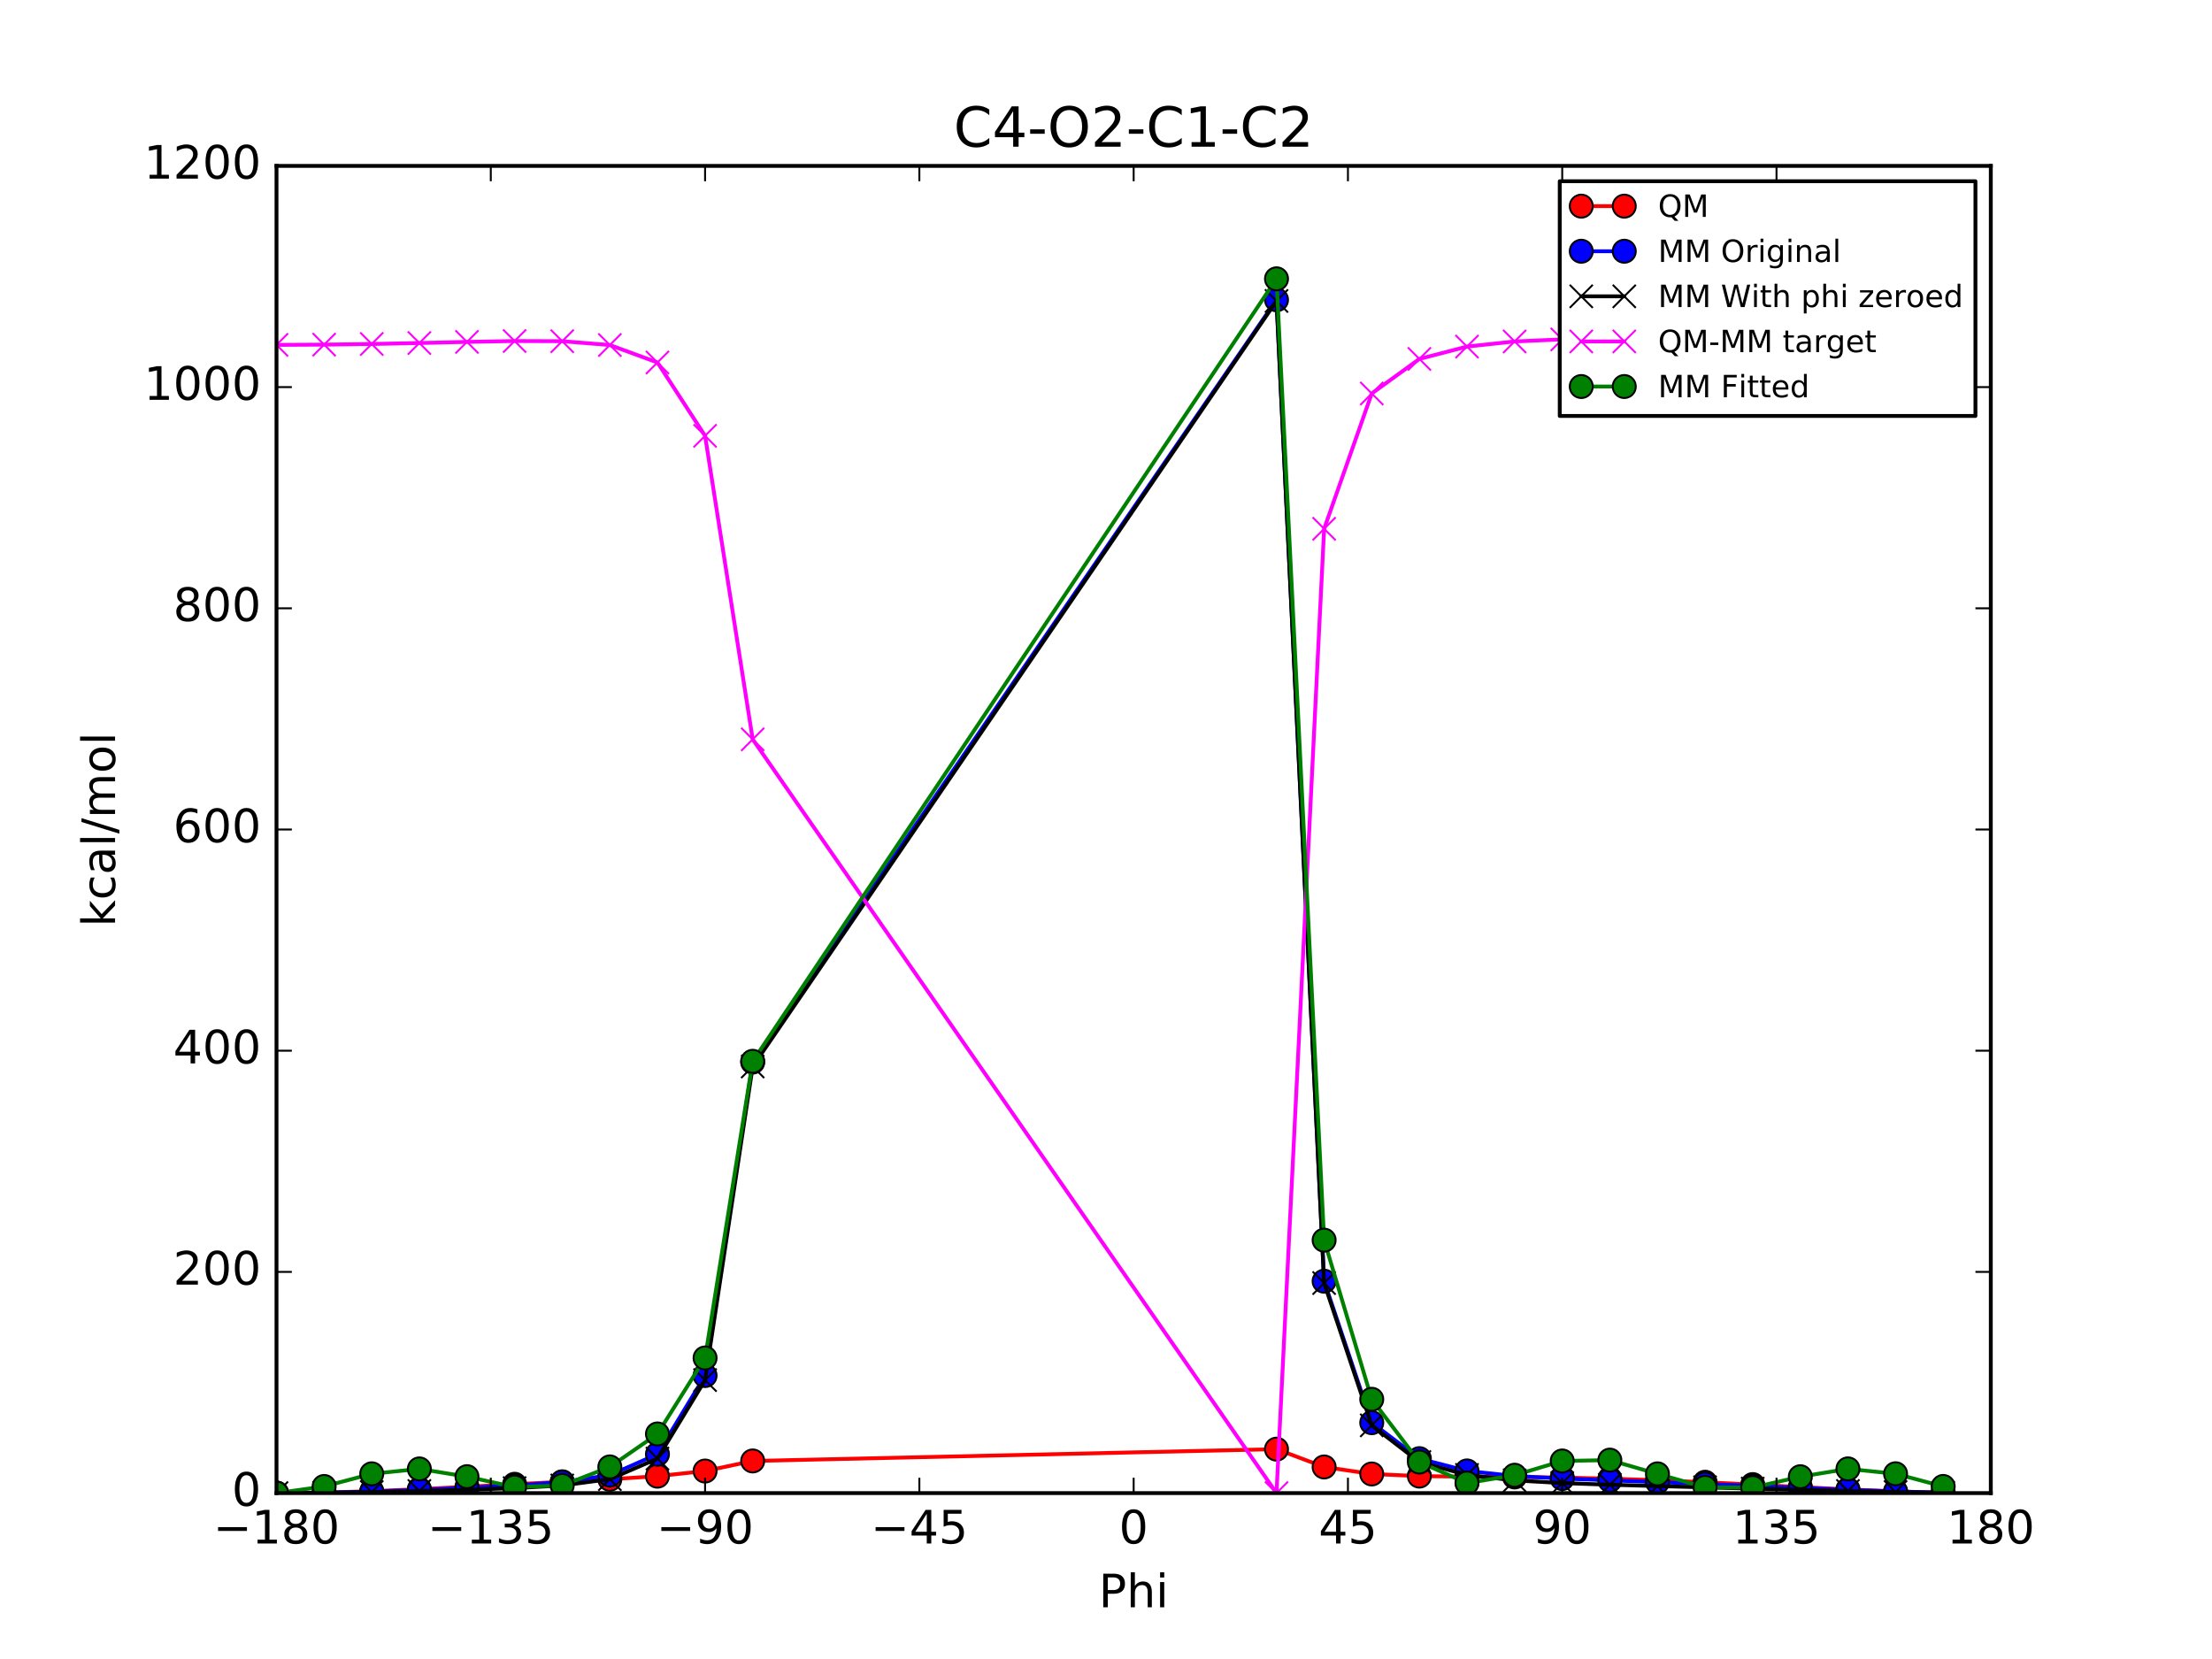 <?xml version="1.0" encoding="utf-8" standalone="no"?>
<!DOCTYPE svg PUBLIC "-//W3C//DTD SVG 1.1//EN"
  "http://www.w3.org/Graphics/SVG/1.1/DTD/svg11.dtd">
<!-- Created with matplotlib (http://matplotlib.org/) -->
<svg height="432pt" version="1.1" viewBox="0 0 576 432" width="576pt" xmlns="http://www.w3.org/2000/svg" xmlns:xlink="http://www.w3.org/1999/xlink">
 <defs>
  <style type="text/css">
*{stroke-linecap:butt;stroke-linejoin:round;stroke-miterlimit:100000;}
  </style>
 </defs>
 <g id="figure_1">
  <g id="patch_1">
   <path d="M 0 432 
L 576 432 
L 576 0 
L 0 0 
z
" style="fill:#ffffff;"/>
  </g>
  <g id="axes_1">
   <g id="patch_2">
    <path d="M 72 388.8 
L 518.4 388.8 
L 518.4 43.2 
L 72 43.2 
z
" style="fill:#ffffff;"/>
   </g>
   <g id="line2d_1">
    <path clip-path="url(#pa767e6625b)" d="M 72 388.8 
L 84.4 388.663 
L 96.8 388.303 
L 109.2 387.776 
L 121.6 387.153 
L 134 386.5 
L 146.4 385.855 
L 158.8 385.199 
L 171.2 384.391 
L 183.6 383.056 
L 196 380.428 
L 332.4 377.356 
L 344.8 381.995 
L 357.2 383.819 
L 369.6 384.373 
L 382 384.512 
L 394.4 384.6 
L 406.8 384.76 
L 419.2 385.038 
L 431.6 385.444 
L 444 385.969 
L 456.4 386.581 
L 468.8 387.227 
L 481.2 387.843 
L 493.6 388.354 
L 506 388.691 
" style="fill:none;stroke:#ff0000;stroke-linecap:square;"/>
    <defs>
     <path d="M 0 3 
C 0.796 3 1.559 2.684 2.121 2.121 
C 2.684 1.559 3 0.796 3 0 
C 3 -0.796 2.684 -1.559 2.121 -2.121 
C 1.559 -2.684 0.796 -3 0 -3 
C -0.796 -3 -1.559 -2.684 -2.121 -2.121 
C -2.684 -1.559 -3 -0.796 -3 0 
C -3 0.796 -2.684 1.559 -2.121 2.121 
C -1.559 2.684 -0.796 3 0 3 
z
" id="ma3ec9fc408" style="stroke:#000000;stroke-width:0.5;"/>
    </defs>
    <g clip-path="url(#pa767e6625b)">
     <use style="fill:#ff0000;stroke:#000000;stroke-width:0.5;" x="72" xlink:href="#ma3ec9fc408" y="388.8"/>
     <use style="fill:#ff0000;stroke:#000000;stroke-width:0.5;" x="84.4" xlink:href="#ma3ec9fc408" y="388.663"/>
     <use style="fill:#ff0000;stroke:#000000;stroke-width:0.5;" x="96.8" xlink:href="#ma3ec9fc408" y="388.303"/>
     <use style="fill:#ff0000;stroke:#000000;stroke-width:0.5;" x="109.2" xlink:href="#ma3ec9fc408" y="387.776"/>
     <use style="fill:#ff0000;stroke:#000000;stroke-width:0.5;" x="121.6" xlink:href="#ma3ec9fc408" y="387.153"/>
     <use style="fill:#ff0000;stroke:#000000;stroke-width:0.5;" x="134" xlink:href="#ma3ec9fc408" y="386.5"/>
     <use style="fill:#ff0000;stroke:#000000;stroke-width:0.5;" x="146.4" xlink:href="#ma3ec9fc408" y="385.855"/>
     <use style="fill:#ff0000;stroke:#000000;stroke-width:0.5;" x="158.8" xlink:href="#ma3ec9fc408" y="385.199"/>
     <use style="fill:#ff0000;stroke:#000000;stroke-width:0.5;" x="171.2" xlink:href="#ma3ec9fc408" y="384.391"/>
     <use style="fill:#ff0000;stroke:#000000;stroke-width:0.5;" x="183.6" xlink:href="#ma3ec9fc408" y="383.056"/>
     <use style="fill:#ff0000;stroke:#000000;stroke-width:0.5;" x="196" xlink:href="#ma3ec9fc408" y="380.428"/>
     <use style="fill:#ff0000;stroke:#000000;stroke-width:0.5;" x="332.4" xlink:href="#ma3ec9fc408" y="377.356"/>
     <use style="fill:#ff0000;stroke:#000000;stroke-width:0.5;" x="344.8" xlink:href="#ma3ec9fc408" y="381.995"/>
     <use style="fill:#ff0000;stroke:#000000;stroke-width:0.5;" x="357.2" xlink:href="#ma3ec9fc408" y="383.819"/>
     <use style="fill:#ff0000;stroke:#000000;stroke-width:0.5;" x="369.6" xlink:href="#ma3ec9fc408" y="384.373"/>
     <use style="fill:#ff0000;stroke:#000000;stroke-width:0.5;" x="382" xlink:href="#ma3ec9fc408" y="384.512"/>
     <use style="fill:#ff0000;stroke:#000000;stroke-width:0.5;" x="394.4" xlink:href="#ma3ec9fc408" y="384.6"/>
     <use style="fill:#ff0000;stroke:#000000;stroke-width:0.5;" x="406.8" xlink:href="#ma3ec9fc408" y="384.76"/>
     <use style="fill:#ff0000;stroke:#000000;stroke-width:0.5;" x="419.2" xlink:href="#ma3ec9fc408" y="385.038"/>
     <use style="fill:#ff0000;stroke:#000000;stroke-width:0.5;" x="431.6" xlink:href="#ma3ec9fc408" y="385.444"/>
     <use style="fill:#ff0000;stroke:#000000;stroke-width:0.5;" x="444" xlink:href="#ma3ec9fc408" y="385.969"/>
     <use style="fill:#ff0000;stroke:#000000;stroke-width:0.5;" x="456.4" xlink:href="#ma3ec9fc408" y="386.581"/>
     <use style="fill:#ff0000;stroke:#000000;stroke-width:0.5;" x="468.8" xlink:href="#ma3ec9fc408" y="387.227"/>
     <use style="fill:#ff0000;stroke:#000000;stroke-width:0.5;" x="481.2" xlink:href="#ma3ec9fc408" y="387.843"/>
     <use style="fill:#ff0000;stroke:#000000;stroke-width:0.5;" x="493.6" xlink:href="#ma3ec9fc408" y="388.354"/>
     <use style="fill:#ff0000;stroke:#000000;stroke-width:0.5;" x="506" xlink:href="#ma3ec9fc408" y="388.691"/>
    </g>
   </g>
   <g id="line2d_2">
    <path clip-path="url(#pa767e6625b)" d="M 72 388.8 
L 84.4 388.695 
L 96.8 388.399 
L 109.2 387.966 
L 121.6 387.441 
L 134 386.814 
L 146.4 385.928 
L 158.8 384.121 
L 171.2 378.664 
L 183.6 358.192 
L 196 276.566 
L 332.4 78.069 
L 344.8 333.616 
L 357.2 370.465 
L 369.6 379.828 
L 382 383.027 
L 394.4 384.347 
L 406.8 385.011 
L 419.2 385.478 
L 431.6 385.93 
L 444 386.417 
L 456.4 386.935 
L 468.8 387.458 
L 481.2 387.956 
L 493.6 388.386 
L 506 388.688 
" style="fill:none;stroke:#0000ff;stroke-linecap:square;"/>
    <defs>
     <path d="M 0 3 
C 0.796 3 1.559 2.684 2.121 2.121 
C 2.684 1.559 3 0.796 3 0 
C 3 -0.796 2.684 -1.559 2.121 -2.121 
C 1.559 -2.684 0.796 -3 0 -3 
C -0.796 -3 -1.559 -2.684 -2.121 -2.121 
C -2.684 -1.559 -3 -0.796 -3 0 
C -3 0.796 -2.684 1.559 -2.121 2.121 
C -1.559 2.684 -0.796 3 0 3 
z
" id="m0c643d5cfb" style="stroke:#000000;stroke-width:0.5;"/>
    </defs>
    <g clip-path="url(#pa767e6625b)">
     <use style="fill:#0000ff;stroke:#000000;stroke-width:0.5;" x="72" xlink:href="#m0c643d5cfb" y="388.8"/>
     <use style="fill:#0000ff;stroke:#000000;stroke-width:0.5;" x="84.4" xlink:href="#m0c643d5cfb" y="388.695"/>
     <use style="fill:#0000ff;stroke:#000000;stroke-width:0.5;" x="96.8" xlink:href="#m0c643d5cfb" y="388.399"/>
     <use style="fill:#0000ff;stroke:#000000;stroke-width:0.5;" x="109.2" xlink:href="#m0c643d5cfb" y="387.966"/>
     <use style="fill:#0000ff;stroke:#000000;stroke-width:0.5;" x="121.6" xlink:href="#m0c643d5cfb" y="387.441"/>
     <use style="fill:#0000ff;stroke:#000000;stroke-width:0.5;" x="134" xlink:href="#m0c643d5cfb" y="386.814"/>
     <use style="fill:#0000ff;stroke:#000000;stroke-width:0.5;" x="146.4" xlink:href="#m0c643d5cfb" y="385.928"/>
     <use style="fill:#0000ff;stroke:#000000;stroke-width:0.5;" x="158.8" xlink:href="#m0c643d5cfb" y="384.121"/>
     <use style="fill:#0000ff;stroke:#000000;stroke-width:0.5;" x="171.2" xlink:href="#m0c643d5cfb" y="378.664"/>
     <use style="fill:#0000ff;stroke:#000000;stroke-width:0.5;" x="183.6" xlink:href="#m0c643d5cfb" y="358.192"/>
     <use style="fill:#0000ff;stroke:#000000;stroke-width:0.5;" x="196" xlink:href="#m0c643d5cfb" y="276.566"/>
     <use style="fill:#0000ff;stroke:#000000;stroke-width:0.5;" x="332.4" xlink:href="#m0c643d5cfb" y="78.069"/>
     <use style="fill:#0000ff;stroke:#000000;stroke-width:0.5;" x="344.8" xlink:href="#m0c643d5cfb" y="333.616"/>
     <use style="fill:#0000ff;stroke:#000000;stroke-width:0.5;" x="357.2" xlink:href="#m0c643d5cfb" y="370.465"/>
     <use style="fill:#0000ff;stroke:#000000;stroke-width:0.5;" x="369.6" xlink:href="#m0c643d5cfb" y="379.828"/>
     <use style="fill:#0000ff;stroke:#000000;stroke-width:0.5;" x="382" xlink:href="#m0c643d5cfb" y="383.027"/>
     <use style="fill:#0000ff;stroke:#000000;stroke-width:0.5;" x="394.4" xlink:href="#m0c643d5cfb" y="384.347"/>
     <use style="fill:#0000ff;stroke:#000000;stroke-width:0.5;" x="406.8" xlink:href="#m0c643d5cfb" y="385.011"/>
     <use style="fill:#0000ff;stroke:#000000;stroke-width:0.5;" x="419.2" xlink:href="#m0c643d5cfb" y="385.478"/>
     <use style="fill:#0000ff;stroke:#000000;stroke-width:0.5;" x="431.6" xlink:href="#m0c643d5cfb" y="385.93"/>
     <use style="fill:#0000ff;stroke:#000000;stroke-width:0.5;" x="444" xlink:href="#m0c643d5cfb" y="386.417"/>
     <use style="fill:#0000ff;stroke:#000000;stroke-width:0.5;" x="456.4" xlink:href="#m0c643d5cfb" y="386.935"/>
     <use style="fill:#0000ff;stroke:#000000;stroke-width:0.5;" x="468.8" xlink:href="#m0c643d5cfb" y="387.458"/>
     <use style="fill:#0000ff;stroke:#000000;stroke-width:0.5;" x="481.2" xlink:href="#m0c643d5cfb" y="387.956"/>
     <use style="fill:#0000ff;stroke:#000000;stroke-width:0.5;" x="493.6" xlink:href="#m0c643d5cfb" y="388.386"/>
     <use style="fill:#0000ff;stroke:#000000;stroke-width:0.5;" x="506" xlink:href="#m0c643d5cfb" y="388.688"/>
    </g>
   </g>
   <g id="line2d_3">
    <path clip-path="url(#pa767e6625b)" d="M 72 388.8 
L 84.4 388.731 
L 96.8 388.537 
L 109.2 388.261 
L 121.6 387.929 
L 134 387.507 
L 146.4 386.814 
L 158.8 385.164 
L 171.2 379.81 
L 183.6 359.373 
L 196 277.711 
L 332.4 78.364 
L 344.8 334.104 
L 357.2 371.158 
L 369.6 380.714 
L 382 384.069 
L 394.4 385.492 
L 406.8 386.192 
L 419.2 386.623 
L 431.6 386.972 
L 444 387.303 
L 456.4 387.628 
L 468.8 387.946 
L 481.2 388.251 
L 493.6 388.525 
L 506 388.724 
" style="fill:none;stroke:#000000;stroke-linecap:square;"/>
    <defs>
     <path d="M -3 3 
L 3 -3 
M -3 -3 
L 3 3 
" id="mc7f2105db2" style="stroke:#000000;stroke-width:0.5;"/>
    </defs>
    <g clip-path="url(#pa767e6625b)">
     <use style="stroke:#000000;stroke-width:0.5;" x="72" xlink:href="#mc7f2105db2" y="388.8"/>
     <use style="stroke:#000000;stroke-width:0.5;" x="84.4" xlink:href="#mc7f2105db2" y="388.731"/>
     <use style="stroke:#000000;stroke-width:0.5;" x="96.8" xlink:href="#mc7f2105db2" y="388.537"/>
     <use style="stroke:#000000;stroke-width:0.5;" x="109.2" xlink:href="#mc7f2105db2" y="388.261"/>
     <use style="stroke:#000000;stroke-width:0.5;" x="121.6" xlink:href="#mc7f2105db2" y="387.929"/>
     <use style="stroke:#000000;stroke-width:0.5;" x="134" xlink:href="#mc7f2105db2" y="387.507"/>
     <use style="stroke:#000000;stroke-width:0.5;" x="146.4" xlink:href="#mc7f2105db2" y="386.814"/>
     <use style="stroke:#000000;stroke-width:0.5;" x="158.8" xlink:href="#mc7f2105db2" y="385.164"/>
     <use style="stroke:#000000;stroke-width:0.5;" x="171.2" xlink:href="#mc7f2105db2" y="379.81"/>
     <use style="stroke:#000000;stroke-width:0.5;" x="183.6" xlink:href="#mc7f2105db2" y="359.373"/>
     <use style="stroke:#000000;stroke-width:0.5;" x="196" xlink:href="#mc7f2105db2" y="277.711"/>
     <use style="stroke:#000000;stroke-width:0.5;" x="332.4" xlink:href="#mc7f2105db2" y="78.364"/>
     <use style="stroke:#000000;stroke-width:0.5;" x="344.8" xlink:href="#mc7f2105db2" y="334.104"/>
     <use style="stroke:#000000;stroke-width:0.5;" x="357.2" xlink:href="#mc7f2105db2" y="371.158"/>
     <use style="stroke:#000000;stroke-width:0.5;" x="369.6" xlink:href="#mc7f2105db2" y="380.714"/>
     <use style="stroke:#000000;stroke-width:0.5;" x="382" xlink:href="#mc7f2105db2" y="384.069"/>
     <use style="stroke:#000000;stroke-width:0.5;" x="394.4" xlink:href="#mc7f2105db2" y="385.492"/>
     <use style="stroke:#000000;stroke-width:0.5;" x="406.8" xlink:href="#mc7f2105db2" y="386.192"/>
     <use style="stroke:#000000;stroke-width:0.5;" x="419.2" xlink:href="#mc7f2105db2" y="386.623"/>
     <use style="stroke:#000000;stroke-width:0.5;" x="431.6" xlink:href="#mc7f2105db2" y="386.972"/>
     <use style="stroke:#000000;stroke-width:0.5;" x="444" xlink:href="#mc7f2105db2" y="387.303"/>
     <use style="stroke:#000000;stroke-width:0.5;" x="456.4" xlink:href="#mc7f2105db2" y="387.628"/>
     <use style="stroke:#000000;stroke-width:0.5;" x="468.8" xlink:href="#mc7f2105db2" y="387.946"/>
     <use style="stroke:#000000;stroke-width:0.5;" x="481.2" xlink:href="#mc7f2105db2" y="388.251"/>
     <use style="stroke:#000000;stroke-width:0.5;" x="493.6" xlink:href="#mc7f2105db2" y="388.525"/>
     <use style="stroke:#000000;stroke-width:0.5;" x="506" xlink:href="#mc7f2105db2" y="388.724"/>
    </g>
   </g>
   <g id="line2d_4">
    <path clip-path="url(#pa767e6625b)" d="M 72 89.808 
L 84.4 89.74 
L 96.8 89.574 
L 109.2 89.323 
L 121.6 89.032 
L 134 88.801 
L 146.4 88.849 
L 158.8 89.843 
L 171.2 94.389 
L 183.6 113.49 
L 196 192.525 
L 332.4 388.8 
L 344.8 137.699 
L 357.2 102.469 
L 369.6 93.467 
L 382 90.251 
L 394.4 88.915 
L 406.8 88.376 
L 419.2 88.222 
L 431.6 88.279 
L 444 88.474 
L 456.4 88.761 
L 468.8 89.089 
L 481.2 89.399 
L 493.6 89.637 
L 506 89.775 
" style="fill:none;stroke:#ff00ff;stroke-linecap:square;"/>
    <defs>
     <path d="M -3 3 
L 3 -3 
M -3 -3 
L 3 3 
" id="md66ff15198" style="stroke:#ff00ff;stroke-width:0.5;"/>
    </defs>
    <g clip-path="url(#pa767e6625b)">
     <use style="fill:#ff00ff;stroke:#ff00ff;stroke-width:0.5;" x="72" xlink:href="#md66ff15198" y="89.808"/>
     <use style="fill:#ff00ff;stroke:#ff00ff;stroke-width:0.5;" x="84.4" xlink:href="#md66ff15198" y="89.74"/>
     <use style="fill:#ff00ff;stroke:#ff00ff;stroke-width:0.5;" x="96.8" xlink:href="#md66ff15198" y="89.574"/>
     <use style="fill:#ff00ff;stroke:#ff00ff;stroke-width:0.5;" x="109.2" xlink:href="#md66ff15198" y="89.323"/>
     <use style="fill:#ff00ff;stroke:#ff00ff;stroke-width:0.5;" x="121.6" xlink:href="#md66ff15198" y="89.032"/>
     <use style="fill:#ff00ff;stroke:#ff00ff;stroke-width:0.5;" x="134" xlink:href="#md66ff15198" y="88.801"/>
     <use style="fill:#ff00ff;stroke:#ff00ff;stroke-width:0.5;" x="146.4" xlink:href="#md66ff15198" y="88.849"/>
     <use style="fill:#ff00ff;stroke:#ff00ff;stroke-width:0.5;" x="158.8" xlink:href="#md66ff15198" y="89.843"/>
     <use style="fill:#ff00ff;stroke:#ff00ff;stroke-width:0.5;" x="171.2" xlink:href="#md66ff15198" y="94.389"/>
     <use style="fill:#ff00ff;stroke:#ff00ff;stroke-width:0.5;" x="183.6" xlink:href="#md66ff15198" y="113.49"/>
     <use style="fill:#ff00ff;stroke:#ff00ff;stroke-width:0.5;" x="196" xlink:href="#md66ff15198" y="192.525"/>
     <use style="fill:#ff00ff;stroke:#ff00ff;stroke-width:0.5;" x="332.4" xlink:href="#md66ff15198" y="388.8"/>
     <use style="fill:#ff00ff;stroke:#ff00ff;stroke-width:0.5;" x="344.8" xlink:href="#md66ff15198" y="137.699"/>
     <use style="fill:#ff00ff;stroke:#ff00ff;stroke-width:0.5;" x="357.2" xlink:href="#md66ff15198" y="102.469"/>
     <use style="fill:#ff00ff;stroke:#ff00ff;stroke-width:0.5;" x="369.6" xlink:href="#md66ff15198" y="93.467"/>
     <use style="fill:#ff00ff;stroke:#ff00ff;stroke-width:0.5;" x="382" xlink:href="#md66ff15198" y="90.251"/>
     <use style="fill:#ff00ff;stroke:#ff00ff;stroke-width:0.5;" x="394.4" xlink:href="#md66ff15198" y="88.915"/>
     <use style="fill:#ff00ff;stroke:#ff00ff;stroke-width:0.5;" x="406.8" xlink:href="#md66ff15198" y="88.376"/>
     <use style="fill:#ff00ff;stroke:#ff00ff;stroke-width:0.5;" x="419.2" xlink:href="#md66ff15198" y="88.222"/>
     <use style="fill:#ff00ff;stroke:#ff00ff;stroke-width:0.5;" x="431.6" xlink:href="#md66ff15198" y="88.279"/>
     <use style="fill:#ff00ff;stroke:#ff00ff;stroke-width:0.5;" x="444" xlink:href="#md66ff15198" y="88.474"/>
     <use style="fill:#ff00ff;stroke:#ff00ff;stroke-width:0.5;" x="456.4" xlink:href="#md66ff15198" y="88.761"/>
     <use style="fill:#ff00ff;stroke:#ff00ff;stroke-width:0.5;" x="468.8" xlink:href="#md66ff15198" y="89.089"/>
     <use style="fill:#ff00ff;stroke:#ff00ff;stroke-width:0.5;" x="481.2" xlink:href="#md66ff15198" y="89.399"/>
     <use style="fill:#ff00ff;stroke:#ff00ff;stroke-width:0.5;" x="493.6" xlink:href="#md66ff15198" y="89.637"/>
     <use style="fill:#ff00ff;stroke:#ff00ff;stroke-width:0.5;" x="506" xlink:href="#md66ff15198" y="89.775"/>
    </g>
   </g>
   <g id="line2d_5">
    <path clip-path="url(#pa767e6625b)" d="M 72 388.8 
L 84.4 387.073 
L 96.8 383.777 
L 109.2 382.501 
L 121.6 384.517 
L 134 387.23 
L 146.4 386.814 
L 158.8 381.977 
L 171.2 373.397 
L 183.6 353.613 
L 196 276.363 
L 332.4 72.604 
L 344.8 322.931 
L 357.2 364.37 
L 369.6 380.714 
L 382 386.191 
L 394.4 384.145 
L 406.8 380.432 
L 419.2 380.21 
L 431.6 383.786 
L 444 387.303 
L 456.4 387.351 
L 468.8 384.533 
L 481.2 382.491 
L 493.6 383.765 
L 506 387.066 
" style="fill:none;stroke:#008000;stroke-linecap:square;"/>
    <defs>
     <path d="M 0 3 
C 0.796 3 1.559 2.684 2.121 2.121 
C 2.684 1.559 3 0.796 3 0 
C 3 -0.796 2.684 -1.559 2.121 -2.121 
C 1.559 -2.684 0.796 -3 0 -3 
C -0.796 -3 -1.559 -2.684 -2.121 -2.121 
C -2.684 -1.559 -3 -0.796 -3 0 
C -3 0.796 -2.684 1.559 -2.121 2.121 
C -1.559 2.684 -0.796 3 0 3 
z
" id="m6acb8269ab" style="stroke:#000000;stroke-width:0.5;"/>
    </defs>
    <g clip-path="url(#pa767e6625b)">
     <use style="fill:#008000;stroke:#000000;stroke-width:0.5;" x="72" xlink:href="#m6acb8269ab" y="388.8"/>
     <use style="fill:#008000;stroke:#000000;stroke-width:0.5;" x="84.4" xlink:href="#m6acb8269ab" y="387.073"/>
     <use style="fill:#008000;stroke:#000000;stroke-width:0.5;" x="96.8" xlink:href="#m6acb8269ab" y="383.777"/>
     <use style="fill:#008000;stroke:#000000;stroke-width:0.5;" x="109.2" xlink:href="#m6acb8269ab" y="382.501"/>
     <use style="fill:#008000;stroke:#000000;stroke-width:0.5;" x="121.6" xlink:href="#m6acb8269ab" y="384.517"/>
     <use style="fill:#008000;stroke:#000000;stroke-width:0.5;" x="134" xlink:href="#m6acb8269ab" y="387.23"/>
     <use style="fill:#008000;stroke:#000000;stroke-width:0.5;" x="146.4" xlink:href="#m6acb8269ab" y="386.814"/>
     <use style="fill:#008000;stroke:#000000;stroke-width:0.5;" x="158.8" xlink:href="#m6acb8269ab" y="381.977"/>
     <use style="fill:#008000;stroke:#000000;stroke-width:0.5;" x="171.2" xlink:href="#m6acb8269ab" y="373.397"/>
     <use style="fill:#008000;stroke:#000000;stroke-width:0.5;" x="183.6" xlink:href="#m6acb8269ab" y="353.613"/>
     <use style="fill:#008000;stroke:#000000;stroke-width:0.5;" x="196" xlink:href="#m6acb8269ab" y="276.363"/>
     <use style="fill:#008000;stroke:#000000;stroke-width:0.5;" x="332.4" xlink:href="#m6acb8269ab" y="72.604"/>
     <use style="fill:#008000;stroke:#000000;stroke-width:0.5;" x="344.8" xlink:href="#m6acb8269ab" y="322.931"/>
     <use style="fill:#008000;stroke:#000000;stroke-width:0.5;" x="357.2" xlink:href="#m6acb8269ab" y="364.37"/>
     <use style="fill:#008000;stroke:#000000;stroke-width:0.5;" x="369.6" xlink:href="#m6acb8269ab" y="380.714"/>
     <use style="fill:#008000;stroke:#000000;stroke-width:0.5;" x="382" xlink:href="#m6acb8269ab" y="386.191"/>
     <use style="fill:#008000;stroke:#000000;stroke-width:0.5;" x="394.4" xlink:href="#m6acb8269ab" y="384.145"/>
     <use style="fill:#008000;stroke:#000000;stroke-width:0.5;" x="406.8" xlink:href="#m6acb8269ab" y="380.432"/>
     <use style="fill:#008000;stroke:#000000;stroke-width:0.5;" x="419.2" xlink:href="#m6acb8269ab" y="380.21"/>
     <use style="fill:#008000;stroke:#000000;stroke-width:0.5;" x="431.6" xlink:href="#m6acb8269ab" y="383.786"/>
     <use style="fill:#008000;stroke:#000000;stroke-width:0.5;" x="444" xlink:href="#m6acb8269ab" y="387.303"/>
     <use style="fill:#008000;stroke:#000000;stroke-width:0.5;" x="456.4" xlink:href="#m6acb8269ab" y="387.351"/>
     <use style="fill:#008000;stroke:#000000;stroke-width:0.5;" x="468.8" xlink:href="#m6acb8269ab" y="384.533"/>
     <use style="fill:#008000;stroke:#000000;stroke-width:0.5;" x="481.2" xlink:href="#m6acb8269ab" y="382.491"/>
     <use style="fill:#008000;stroke:#000000;stroke-width:0.5;" x="493.6" xlink:href="#m6acb8269ab" y="383.765"/>
     <use style="fill:#008000;stroke:#000000;stroke-width:0.5;" x="506" xlink:href="#m6acb8269ab" y="387.066"/>
    </g>
   </g>
   <g id="patch_3">
    <path d="M 72 388.8 
L 72 43.2 
" style="fill:none;stroke:#000000;stroke-linecap:square;stroke-linejoin:miter;"/>
   </g>
   <g id="patch_4">
    <path d="M 72 43.2 
L 518.4 43.2 
" style="fill:none;stroke:#000000;stroke-linecap:square;stroke-linejoin:miter;"/>
   </g>
   <g id="patch_5">
    <path d="M 72 388.8 
L 518.4 388.8 
" style="fill:none;stroke:#000000;stroke-linecap:square;stroke-linejoin:miter;"/>
   </g>
   <g id="patch_6">
    <path d="M 518.4 388.8 
L 518.4 43.2 
" style="fill:none;stroke:#000000;stroke-linecap:square;stroke-linejoin:miter;"/>
   </g>
   <g id="matplotlib.axis_1">
    <g id="xtick_1">
     <g id="line2d_6">
      <defs>
       <path d="M 0 0 
L 0 -4 
" id="ma1790a8d08" style="stroke:#000000;stroke-width:0.5;"/>
      </defs>
      <g>
       <use style="stroke:#000000;stroke-width:0.5;" x="72.0" xlink:href="#ma1790a8d08" y="388.8"/>
      </g>
     </g>
     <g id="line2d_7">
      <defs>
       <path d="M 0 0 
L 0 4 
" id="m54c9108322" style="stroke:#000000;stroke-width:0.5;"/>
      </defs>
      <g>
       <use style="stroke:#000000;stroke-width:0.5;" x="72.0" xlink:href="#m54c9108322" y="43.2"/>
      </g>
     </g>
     <g id="text_1">
      <!-- −180 -->
      <defs>
       <path d="M 10.594 35.5 
L 73.188 35.5 
L 73.188 27.203 
L 10.594 27.203 
z
" id="BitstreamVeraSans-Roman-2212"/>
       <path d="M 31.781 34.625 
Q 24.75 34.625 20.719 30.859 
Q 16.703 27.094 16.703 20.516 
Q 16.703 13.922 20.719 10.156 
Q 24.75 6.391 31.781 6.391 
Q 38.812 6.391 42.859 10.172 
Q 46.922 13.969 46.922 20.516 
Q 46.922 27.094 42.891 30.859 
Q 38.875 34.625 31.781 34.625 
M 21.922 38.812 
Q 15.578 40.375 12.031 44.719 
Q 8.5 49.078 8.5 55.328 
Q 8.5 64.062 14.719 69.141 
Q 20.953 74.219 31.781 74.219 
Q 42.672 74.219 48.875 69.141 
Q 55.078 64.062 55.078 55.328 
Q 55.078 49.078 51.531 44.719 
Q 48 40.375 41.703 38.812 
Q 48.828 37.156 52.797 32.312 
Q 56.781 27.484 56.781 20.516 
Q 56.781 9.906 50.312 4.234 
Q 43.844 -1.422 31.781 -1.422 
Q 19.734 -1.422 13.25 4.234 
Q 6.781 9.906 6.781 20.516 
Q 6.781 27.484 10.781 32.312 
Q 14.797 37.156 21.922 38.812 
M 18.312 54.391 
Q 18.312 48.734 21.844 45.562 
Q 25.391 42.391 31.781 42.391 
Q 38.141 42.391 41.719 45.562 
Q 45.312 48.734 45.312 54.391 
Q 45.312 60.062 41.719 63.234 
Q 38.141 66.406 31.781 66.406 
Q 25.391 66.406 21.844 63.234 
Q 18.312 60.062 18.312 54.391 
" id="BitstreamVeraSans-Roman-38"/>
       <path d="M 12.406 8.297 
L 28.516 8.297 
L 28.516 63.922 
L 10.984 60.406 
L 10.984 69.391 
L 28.422 72.906 
L 38.281 72.906 
L 38.281 8.297 
L 54.391 8.297 
L 54.391 0 
L 12.406 0 
z
" id="BitstreamVeraSans-Roman-31"/>
       <path d="M 31.781 66.406 
Q 24.172 66.406 20.328 58.906 
Q 16.5 51.422 16.5 36.375 
Q 16.5 21.391 20.328 13.891 
Q 24.172 6.391 31.781 6.391 
Q 39.453 6.391 43.281 13.891 
Q 47.125 21.391 47.125 36.375 
Q 47.125 51.422 43.281 58.906 
Q 39.453 66.406 31.781 66.406 
M 31.781 74.219 
Q 44.047 74.219 50.516 64.516 
Q 56.984 54.828 56.984 36.375 
Q 56.984 17.969 50.516 8.266 
Q 44.047 -1.422 31.781 -1.422 
Q 19.531 -1.422 13.062 8.266 
Q 6.594 17.969 6.594 36.375 
Q 6.594 54.828 13.062 64.516 
Q 19.531 74.219 31.781 74.219 
" id="BitstreamVeraSans-Roman-30"/>
      </defs>
      <g transform="translate(55.52 401.918)scale(0.12 -0.12)">
       <use xlink:href="#BitstreamVeraSans-Roman-2212"/>
       <use x="83.789" xlink:href="#BitstreamVeraSans-Roman-31"/>
       <use x="147.412" xlink:href="#BitstreamVeraSans-Roman-38"/>
       <use x="211.035" xlink:href="#BitstreamVeraSans-Roman-30"/>
      </g>
     </g>
    </g>
    <g id="xtick_2">
     <g id="line2d_8">
      <g>
       <use style="stroke:#000000;stroke-width:0.5;" x="127.8" xlink:href="#ma1790a8d08" y="388.8"/>
      </g>
     </g>
     <g id="line2d_9">
      <g>
       <use style="stroke:#000000;stroke-width:0.5;" x="127.8" xlink:href="#m54c9108322" y="43.2"/>
      </g>
     </g>
     <g id="text_2">
      <!-- −135 -->
      <defs>
       <path d="M 40.578 39.312 
Q 47.656 37.797 51.625 33 
Q 55.609 28.219 55.609 21.188 
Q 55.609 10.406 48.188 4.484 
Q 40.766 -1.422 27.094 -1.422 
Q 22.516 -1.422 17.656 -0.516 
Q 12.797 0.391 7.625 2.203 
L 7.625 11.719 
Q 11.719 9.328 16.594 8.109 
Q 21.484 6.891 26.812 6.891 
Q 36.078 6.891 40.938 10.547 
Q 45.797 14.203 45.797 21.188 
Q 45.797 27.641 41.281 31.266 
Q 36.766 34.906 28.719 34.906 
L 20.219 34.906 
L 20.219 43.016 
L 29.109 43.016 
Q 36.375 43.016 40.234 45.922 
Q 44.094 48.828 44.094 54.297 
Q 44.094 59.906 40.109 62.906 
Q 36.141 65.922 28.719 65.922 
Q 24.656 65.922 20.016 65.031 
Q 15.375 64.156 9.812 62.312 
L 9.812 71.094 
Q 15.438 72.656 20.344 73.438 
Q 25.25 74.219 29.594 74.219 
Q 40.828 74.219 47.359 69.109 
Q 53.906 64.016 53.906 55.328 
Q 53.906 49.266 50.438 45.094 
Q 46.969 40.922 40.578 39.312 
" id="BitstreamVeraSans-Roman-33"/>
       <path d="M 10.797 72.906 
L 49.516 72.906 
L 49.516 64.594 
L 19.828 64.594 
L 19.828 46.734 
Q 21.969 47.469 24.109 47.828 
Q 26.266 48.188 28.422 48.188 
Q 40.625 48.188 47.75 41.5 
Q 54.891 34.812 54.891 23.391 
Q 54.891 11.625 47.562 5.094 
Q 40.234 -1.422 26.906 -1.422 
Q 22.312 -1.422 17.547 -0.641 
Q 12.797 0.141 7.719 1.703 
L 7.719 11.625 
Q 12.109 9.234 16.797 8.062 
Q 21.484 6.891 26.703 6.891 
Q 35.156 6.891 40.078 11.328 
Q 45.016 15.766 45.016 23.391 
Q 45.016 31 40.078 35.438 
Q 35.156 39.891 26.703 39.891 
Q 22.75 39.891 18.812 39.016 
Q 14.891 38.141 10.797 36.281 
z
" id="BitstreamVeraSans-Roman-35"/>
      </defs>
      <g transform="translate(111.32 401.918)scale(0.12 -0.12)">
       <use xlink:href="#BitstreamVeraSans-Roman-2212"/>
       <use x="83.789" xlink:href="#BitstreamVeraSans-Roman-31"/>
       <use x="147.412" xlink:href="#BitstreamVeraSans-Roman-33"/>
       <use x="211.035" xlink:href="#BitstreamVeraSans-Roman-35"/>
      </g>
     </g>
    </g>
    <g id="xtick_3">
     <g id="line2d_10">
      <g>
       <use style="stroke:#000000;stroke-width:0.5;" x="183.6" xlink:href="#ma1790a8d08" y="388.8"/>
      </g>
     </g>
     <g id="line2d_11">
      <g>
       <use style="stroke:#000000;stroke-width:0.5;" x="183.6" xlink:href="#m54c9108322" y="43.2"/>
      </g>
     </g>
     <g id="text_3">
      <!-- −90 -->
      <defs>
       <path d="M 10.984 1.516 
L 10.984 10.5 
Q 14.703 8.734 18.5 7.812 
Q 22.312 6.891 25.984 6.891 
Q 35.75 6.891 40.891 13.453 
Q 46.047 20.016 46.781 33.406 
Q 43.953 29.203 39.594 26.953 
Q 35.25 24.703 29.984 24.703 
Q 19.047 24.703 12.672 31.312 
Q 6.297 37.938 6.297 49.422 
Q 6.297 60.641 12.938 67.422 
Q 19.578 74.219 30.609 74.219 
Q 43.266 74.219 49.922 64.516 
Q 56.594 54.828 56.594 36.375 
Q 56.594 19.141 48.406 8.859 
Q 40.234 -1.422 26.422 -1.422 
Q 22.703 -1.422 18.891 -0.688 
Q 15.094 0.047 10.984 1.516 
M 30.609 32.422 
Q 37.25 32.422 41.125 36.953 
Q 45.016 41.5 45.016 49.422 
Q 45.016 57.281 41.125 61.844 
Q 37.25 66.406 30.609 66.406 
Q 23.969 66.406 20.094 61.844 
Q 16.219 57.281 16.219 49.422 
Q 16.219 41.5 20.094 36.953 
Q 23.969 32.422 30.609 32.422 
" id="BitstreamVeraSans-Roman-39"/>
      </defs>
      <g transform="translate(170.937 401.918)scale(0.12 -0.12)">
       <use xlink:href="#BitstreamVeraSans-Roman-2212"/>
       <use x="83.789" xlink:href="#BitstreamVeraSans-Roman-39"/>
       <use x="147.412" xlink:href="#BitstreamVeraSans-Roman-30"/>
      </g>
     </g>
    </g>
    <g id="xtick_4">
     <g id="line2d_12">
      <g>
       <use style="stroke:#000000;stroke-width:0.5;" x="239.4" xlink:href="#ma1790a8d08" y="388.8"/>
      </g>
     </g>
     <g id="line2d_13">
      <g>
       <use style="stroke:#000000;stroke-width:0.5;" x="239.4" xlink:href="#m54c9108322" y="43.2"/>
      </g>
     </g>
     <g id="text_4">
      <!-- −45 -->
      <defs>
       <path d="M 37.797 64.312 
L 12.891 25.391 
L 37.797 25.391 
z
M 35.203 72.906 
L 47.609 72.906 
L 47.609 25.391 
L 58.016 25.391 
L 58.016 17.188 
L 47.609 17.188 
L 47.609 0 
L 37.797 0 
L 37.797 17.188 
L 4.891 17.188 
L 4.891 26.703 
z
" id="BitstreamVeraSans-Roman-34"/>
      </defs>
      <g transform="translate(226.737 401.918)scale(0.12 -0.12)">
       <use xlink:href="#BitstreamVeraSans-Roman-2212"/>
       <use x="83.789" xlink:href="#BitstreamVeraSans-Roman-34"/>
       <use x="147.412" xlink:href="#BitstreamVeraSans-Roman-35"/>
      </g>
     </g>
    </g>
    <g id="xtick_5">
     <g id="line2d_14">
      <g>
       <use style="stroke:#000000;stroke-width:0.5;" x="295.2" xlink:href="#ma1790a8d08" y="388.8"/>
      </g>
     </g>
     <g id="line2d_15">
      <g>
       <use style="stroke:#000000;stroke-width:0.5;" x="295.2" xlink:href="#m54c9108322" y="43.2"/>
      </g>
     </g>
     <g id="text_5">
      <!-- 0 -->
      <g transform="translate(291.382 401.918)scale(0.12 -0.12)">
       <use xlink:href="#BitstreamVeraSans-Roman-30"/>
      </g>
     </g>
    </g>
    <g id="xtick_6">
     <g id="line2d_16">
      <g>
       <use style="stroke:#000000;stroke-width:0.5;" x="351.0" xlink:href="#ma1790a8d08" y="388.8"/>
      </g>
     </g>
     <g id="line2d_17">
      <g>
       <use style="stroke:#000000;stroke-width:0.5;" x="351.0" xlink:href="#m54c9108322" y="43.2"/>
      </g>
     </g>
     <g id="text_6">
      <!-- 45 -->
      <g transform="translate(343.365 401.918)scale(0.12 -0.12)">
       <use xlink:href="#BitstreamVeraSans-Roman-34"/>
       <use x="63.623" xlink:href="#BitstreamVeraSans-Roman-35"/>
      </g>
     </g>
    </g>
    <g id="xtick_7">
     <g id="line2d_18">
      <g>
       <use style="stroke:#000000;stroke-width:0.5;" x="406.8" xlink:href="#ma1790a8d08" y="388.8"/>
      </g>
     </g>
     <g id="line2d_19">
      <g>
       <use style="stroke:#000000;stroke-width:0.5;" x="406.8" xlink:href="#m54c9108322" y="43.2"/>
      </g>
     </g>
     <g id="text_7">
      <!-- 90 -->
      <g transform="translate(399.165 401.918)scale(0.12 -0.12)">
       <use xlink:href="#BitstreamVeraSans-Roman-39"/>
       <use x="63.623" xlink:href="#BitstreamVeraSans-Roman-30"/>
      </g>
     </g>
    </g>
    <g id="xtick_8">
     <g id="line2d_20">
      <g>
       <use style="stroke:#000000;stroke-width:0.5;" x="462.6" xlink:href="#ma1790a8d08" y="388.8"/>
      </g>
     </g>
     <g id="line2d_21">
      <g>
       <use style="stroke:#000000;stroke-width:0.5;" x="462.6" xlink:href="#m54c9108322" y="43.2"/>
      </g>
     </g>
     <g id="text_8">
      <!-- 135 -->
      <g transform="translate(451.147 401.918)scale(0.12 -0.12)">
       <use xlink:href="#BitstreamVeraSans-Roman-31"/>
       <use x="63.623" xlink:href="#BitstreamVeraSans-Roman-33"/>
       <use x="127.246" xlink:href="#BitstreamVeraSans-Roman-35"/>
      </g>
     </g>
    </g>
    <g id="xtick_9">
     <g id="line2d_22">
      <g>
       <use style="stroke:#000000;stroke-width:0.5;" x="518.4" xlink:href="#ma1790a8d08" y="388.8"/>
      </g>
     </g>
     <g id="line2d_23">
      <g>
       <use style="stroke:#000000;stroke-width:0.5;" x="518.4" xlink:href="#m54c9108322" y="43.2"/>
      </g>
     </g>
     <g id="text_9">
      <!-- 180 -->
      <g transform="translate(506.947 401.918)scale(0.12 -0.12)">
       <use xlink:href="#BitstreamVeraSans-Roman-31"/>
       <use x="63.623" xlink:href="#BitstreamVeraSans-Roman-38"/>
       <use x="127.246" xlink:href="#BitstreamVeraSans-Roman-30"/>
      </g>
     </g>
    </g>
    <g id="text_10">
     <!-- Phi -->
     <defs>
      <path d="M 19.672 64.797 
L 19.672 37.406 
L 32.078 37.406 
Q 38.969 37.406 42.719 40.969 
Q 46.484 44.531 46.484 51.125 
Q 46.484 57.672 42.719 61.234 
Q 38.969 64.797 32.078 64.797 
z
M 9.812 72.906 
L 32.078 72.906 
Q 44.344 72.906 50.609 67.359 
Q 56.891 61.812 56.891 51.125 
Q 56.891 40.328 50.609 34.812 
Q 44.344 29.297 32.078 29.297 
L 19.672 29.297 
L 19.672 0 
L 9.812 0 
z
" id="BitstreamVeraSans-Roman-50"/>
      <path d="M 9.422 54.688 
L 18.406 54.688 
L 18.406 0 
L 9.422 0 
z
M 9.422 75.984 
L 18.406 75.984 
L 18.406 64.594 
L 9.422 64.594 
z
" id="BitstreamVeraSans-Roman-69"/>
      <path d="M 54.891 33.016 
L 54.891 0 
L 45.906 0 
L 45.906 32.719 
Q 45.906 40.484 42.875 44.328 
Q 39.844 48.188 33.797 48.188 
Q 26.516 48.188 22.312 43.547 
Q 18.109 38.922 18.109 30.906 
L 18.109 0 
L 9.078 0 
L 9.078 75.984 
L 18.109 75.984 
L 18.109 46.188 
Q 21.344 51.125 25.703 53.562 
Q 30.078 56 35.797 56 
Q 45.219 56 50.047 50.172 
Q 54.891 44.344 54.891 33.016 
" id="BitstreamVeraSans-Roman-68"/>
     </defs>
     <g transform="translate(286.113 418.532)scale(0.12 -0.12)">
      <use xlink:href="#BitstreamVeraSans-Roman-50"/>
      <use x="60.303" xlink:href="#BitstreamVeraSans-Roman-68"/>
      <use x="123.682" xlink:href="#BitstreamVeraSans-Roman-69"/>
     </g>
    </g>
   </g>
   <g id="matplotlib.axis_2">
    <g id="ytick_1">
     <g id="line2d_24">
      <defs>
       <path d="M 0 0 
L 4 0 
" id="m61d9c2dc23" style="stroke:#000000;stroke-width:0.5;"/>
      </defs>
      <g>
       <use style="stroke:#000000;stroke-width:0.5;" x="72.0" xlink:href="#m61d9c2dc23" y="388.8"/>
      </g>
     </g>
     <g id="line2d_25">
      <defs>
       <path d="M 0 0 
L -4 0 
" id="m815deffb96" style="stroke:#000000;stroke-width:0.5;"/>
      </defs>
      <g>
       <use style="stroke:#000000;stroke-width:0.5;" x="518.4" xlink:href="#m815deffb96" y="388.8"/>
      </g>
     </g>
     <g id="text_11">
      <!-- 0 -->
      <g transform="translate(60.365 392.111)scale(0.12 -0.12)">
       <use xlink:href="#BitstreamVeraSans-Roman-30"/>
      </g>
     </g>
    </g>
    <g id="ytick_2">
     <g id="line2d_26">
      <g>
       <use style="stroke:#000000;stroke-width:0.5;" x="72.0" xlink:href="#m61d9c2dc23" y="331.2"/>
      </g>
     </g>
     <g id="line2d_27">
      <g>
       <use style="stroke:#000000;stroke-width:0.5;" x="518.4" xlink:href="#m815deffb96" y="331.2"/>
      </g>
     </g>
     <g id="text_12">
      <!-- 200 -->
      <defs>
       <path d="M 19.188 8.297 
L 53.609 8.297 
L 53.609 0 
L 7.328 0 
L 7.328 8.297 
Q 12.938 14.109 22.625 23.891 
Q 32.328 33.688 34.812 36.531 
Q 39.547 41.844 41.422 45.531 
Q 43.312 49.219 43.312 52.781 
Q 43.312 58.594 39.234 62.25 
Q 35.156 65.922 28.609 65.922 
Q 23.969 65.922 18.812 64.312 
Q 13.672 62.703 7.812 59.422 
L 7.812 69.391 
Q 13.766 71.781 18.938 73 
Q 24.125 74.219 28.422 74.219 
Q 39.75 74.219 46.484 68.547 
Q 53.219 62.891 53.219 53.422 
Q 53.219 48.922 51.531 44.891 
Q 49.859 40.875 45.406 35.406 
Q 44.188 33.984 37.641 27.219 
Q 31.109 20.453 19.188 8.297 
" id="BitstreamVeraSans-Roman-32"/>
      </defs>
      <g transform="translate(45.095 334.511)scale(0.12 -0.12)">
       <use xlink:href="#BitstreamVeraSans-Roman-32"/>
       <use x="63.623" xlink:href="#BitstreamVeraSans-Roman-30"/>
       <use x="127.246" xlink:href="#BitstreamVeraSans-Roman-30"/>
      </g>
     </g>
    </g>
    <g id="ytick_3">
     <g id="line2d_28">
      <g>
       <use style="stroke:#000000;stroke-width:0.5;" x="72.0" xlink:href="#m61d9c2dc23" y="273.6"/>
      </g>
     </g>
     <g id="line2d_29">
      <g>
       <use style="stroke:#000000;stroke-width:0.5;" x="518.4" xlink:href="#m815deffb96" y="273.6"/>
      </g>
     </g>
     <g id="text_13">
      <!-- 400 -->
      <g transform="translate(45.095 276.911)scale(0.12 -0.12)">
       <use xlink:href="#BitstreamVeraSans-Roman-34"/>
       <use x="63.623" xlink:href="#BitstreamVeraSans-Roman-30"/>
       <use x="127.246" xlink:href="#BitstreamVeraSans-Roman-30"/>
      </g>
     </g>
    </g>
    <g id="ytick_4">
     <g id="line2d_30">
      <g>
       <use style="stroke:#000000;stroke-width:0.5;" x="72.0" xlink:href="#m61d9c2dc23" y="216.0"/>
      </g>
     </g>
     <g id="line2d_31">
      <g>
       <use style="stroke:#000000;stroke-width:0.5;" x="518.4" xlink:href="#m815deffb96" y="216.0"/>
      </g>
     </g>
     <g id="text_14">
      <!-- 600 -->
      <defs>
       <path d="M 33.016 40.375 
Q 26.375 40.375 22.484 35.828 
Q 18.609 31.297 18.609 23.391 
Q 18.609 15.531 22.484 10.953 
Q 26.375 6.391 33.016 6.391 
Q 39.656 6.391 43.531 10.953 
Q 47.406 15.531 47.406 23.391 
Q 47.406 31.297 43.531 35.828 
Q 39.656 40.375 33.016 40.375 
M 52.594 71.297 
L 52.594 62.312 
Q 48.875 64.062 45.094 64.984 
Q 41.312 65.922 37.594 65.922 
Q 27.828 65.922 22.672 59.328 
Q 17.531 52.734 16.797 39.406 
Q 19.672 43.656 24.016 45.922 
Q 28.375 48.188 33.594 48.188 
Q 44.578 48.188 50.953 41.516 
Q 57.328 34.859 57.328 23.391 
Q 57.328 12.156 50.688 5.359 
Q 44.047 -1.422 33.016 -1.422 
Q 20.359 -1.422 13.672 8.266 
Q 6.984 17.969 6.984 36.375 
Q 6.984 53.656 15.188 63.938 
Q 23.391 74.219 37.203 74.219 
Q 40.922 74.219 44.703 73.484 
Q 48.484 72.75 52.594 71.297 
" id="BitstreamVeraSans-Roman-36"/>
      </defs>
      <g transform="translate(45.095 219.311)scale(0.12 -0.12)">
       <use xlink:href="#BitstreamVeraSans-Roman-36"/>
       <use x="63.623" xlink:href="#BitstreamVeraSans-Roman-30"/>
       <use x="127.246" xlink:href="#BitstreamVeraSans-Roman-30"/>
      </g>
     </g>
    </g>
    <g id="ytick_5">
     <g id="line2d_32">
      <g>
       <use style="stroke:#000000;stroke-width:0.5;" x="72.0" xlink:href="#m61d9c2dc23" y="158.4"/>
      </g>
     </g>
     <g id="line2d_33">
      <g>
       <use style="stroke:#000000;stroke-width:0.5;" x="518.4" xlink:href="#m815deffb96" y="158.4"/>
      </g>
     </g>
     <g id="text_15">
      <!-- 800 -->
      <g transform="translate(45.095 161.711)scale(0.12 -0.12)">
       <use xlink:href="#BitstreamVeraSans-Roman-38"/>
       <use x="63.623" xlink:href="#BitstreamVeraSans-Roman-30"/>
       <use x="127.246" xlink:href="#BitstreamVeraSans-Roman-30"/>
      </g>
     </g>
    </g>
    <g id="ytick_6">
     <g id="line2d_34">
      <g>
       <use style="stroke:#000000;stroke-width:0.5;" x="72.0" xlink:href="#m61d9c2dc23" y="100.8"/>
      </g>
     </g>
     <g id="line2d_35">
      <g>
       <use style="stroke:#000000;stroke-width:0.5;" x="518.4" xlink:href="#m815deffb96" y="100.8"/>
      </g>
     </g>
     <g id="text_16">
      <!-- 1000 -->
      <g transform="translate(37.46 104.111)scale(0.12 -0.12)">
       <use xlink:href="#BitstreamVeraSans-Roman-31"/>
       <use x="63.623" xlink:href="#BitstreamVeraSans-Roman-30"/>
       <use x="127.246" xlink:href="#BitstreamVeraSans-Roman-30"/>
       <use x="190.869" xlink:href="#BitstreamVeraSans-Roman-30"/>
      </g>
     </g>
    </g>
    <g id="ytick_7">
     <g id="line2d_36">
      <g>
       <use style="stroke:#000000;stroke-width:0.5;" x="72.0" xlink:href="#m61d9c2dc23" y="43.2"/>
      </g>
     </g>
     <g id="line2d_37">
      <g>
       <use style="stroke:#000000;stroke-width:0.5;" x="518.4" xlink:href="#m815deffb96" y="43.2"/>
      </g>
     </g>
     <g id="text_17">
      <!-- 1200 -->
      <g transform="translate(37.46 46.511)scale(0.12 -0.12)">
       <use xlink:href="#BitstreamVeraSans-Roman-31"/>
       <use x="63.623" xlink:href="#BitstreamVeraSans-Roman-32"/>
       <use x="127.246" xlink:href="#BitstreamVeraSans-Roman-30"/>
       <use x="190.869" xlink:href="#BitstreamVeraSans-Roman-30"/>
      </g>
     </g>
    </g>
    <g id="text_18">
     <!-- kcal/mol -->
     <defs>
      <path d="M 9.078 75.984 
L 18.109 75.984 
L 18.109 31.109 
L 44.922 54.688 
L 56.391 54.688 
L 27.391 29.109 
L 57.625 0 
L 45.906 0 
L 18.109 26.703 
L 18.109 0 
L 9.078 0 
z
" id="BitstreamVeraSans-Roman-6b"/>
      <path d="M 30.609 48.391 
Q 23.391 48.391 19.188 42.75 
Q 14.984 37.109 14.984 27.297 
Q 14.984 17.484 19.156 11.844 
Q 23.344 6.203 30.609 6.203 
Q 37.797 6.203 41.984 11.859 
Q 46.188 17.531 46.188 27.297 
Q 46.188 37.016 41.984 42.703 
Q 37.797 48.391 30.609 48.391 
M 30.609 56 
Q 42.328 56 49.016 48.375 
Q 55.719 40.766 55.719 27.297 
Q 55.719 13.875 49.016 6.219 
Q 42.328 -1.422 30.609 -1.422 
Q 18.844 -1.422 12.172 6.219 
Q 5.516 13.875 5.516 27.297 
Q 5.516 40.766 12.172 48.375 
Q 18.844 56 30.609 56 
" id="BitstreamVeraSans-Roman-6f"/>
      <path d="M 52 44.188 
Q 55.375 50.25 60.062 53.125 
Q 64.75 56 71.094 56 
Q 79.641 56 84.281 50.016 
Q 88.922 44.047 88.922 33.016 
L 88.922 0 
L 79.891 0 
L 79.891 32.719 
Q 79.891 40.578 77.094 44.375 
Q 74.312 48.188 68.609 48.188 
Q 61.625 48.188 57.562 43.547 
Q 53.516 38.922 53.516 30.906 
L 53.516 0 
L 44.484 0 
L 44.484 32.719 
Q 44.484 40.625 41.703 44.406 
Q 38.922 48.188 33.109 48.188 
Q 26.219 48.188 22.156 43.531 
Q 18.109 38.875 18.109 30.906 
L 18.109 0 
L 9.078 0 
L 9.078 54.688 
L 18.109 54.688 
L 18.109 46.188 
Q 21.188 51.219 25.484 53.609 
Q 29.781 56 35.688 56 
Q 41.656 56 45.828 52.969 
Q 50 49.953 52 44.188 
" id="BitstreamVeraSans-Roman-6d"/>
      <path d="M 25.391 72.906 
L 33.688 72.906 
L 8.297 -9.281 
L 0 -9.281 
z
" id="BitstreamVeraSans-Roman-2f"/>
      <path d="M 34.281 27.484 
Q 23.391 27.484 19.188 25 
Q 14.984 22.516 14.984 16.5 
Q 14.984 11.719 18.141 8.906 
Q 21.297 6.109 26.703 6.109 
Q 34.188 6.109 38.703 11.406 
Q 43.219 16.703 43.219 25.484 
L 43.219 27.484 
z
M 52.203 31.203 
L 52.203 0 
L 43.219 0 
L 43.219 8.297 
Q 40.141 3.328 35.547 0.953 
Q 30.953 -1.422 24.312 -1.422 
Q 15.922 -1.422 10.953 3.297 
Q 6 8.016 6 15.922 
Q 6 25.141 12.172 29.828 
Q 18.359 34.516 30.609 34.516 
L 43.219 34.516 
L 43.219 35.406 
Q 43.219 41.609 39.141 45 
Q 35.062 48.391 27.688 48.391 
Q 23 48.391 18.547 47.266 
Q 14.109 46.141 10.016 43.891 
L 10.016 52.203 
Q 14.938 54.109 19.578 55.047 
Q 24.219 56 28.609 56 
Q 40.484 56 46.344 49.844 
Q 52.203 43.703 52.203 31.203 
" id="BitstreamVeraSans-Roman-61"/>
      <path d="M 9.422 75.984 
L 18.406 75.984 
L 18.406 0 
L 9.422 0 
z
" id="BitstreamVeraSans-Roman-6c"/>
      <path d="M 48.781 52.594 
L 48.781 44.188 
Q 44.969 46.297 41.141 47.344 
Q 37.312 48.391 33.406 48.391 
Q 24.656 48.391 19.812 42.844 
Q 14.984 37.312 14.984 27.297 
Q 14.984 17.281 19.812 11.734 
Q 24.656 6.203 33.406 6.203 
Q 37.312 6.203 41.141 7.25 
Q 44.969 8.297 48.781 10.406 
L 48.781 2.094 
Q 45.016 0.344 40.984 -0.531 
Q 36.969 -1.422 32.422 -1.422 
Q 20.062 -1.422 12.781 6.344 
Q 5.516 14.109 5.516 27.297 
Q 5.516 40.672 12.859 48.328 
Q 20.219 56 33.016 56 
Q 37.156 56 41.109 55.141 
Q 45.062 54.297 48.781 52.594 
" id="BitstreamVeraSans-Roman-63"/>
     </defs>
     <g transform="translate(29.964 241.321)rotate(-90.0)scale(0.12 -0.12)">
      <use xlink:href="#BitstreamVeraSans-Roman-6b"/>
      <use x="57.91" xlink:href="#BitstreamVeraSans-Roman-63"/>
      <use x="112.891" xlink:href="#BitstreamVeraSans-Roman-61"/>
      <use x="174.17" xlink:href="#BitstreamVeraSans-Roman-6c"/>
      <use x="201.953" xlink:href="#BitstreamVeraSans-Roman-2f"/>
      <use x="235.645" xlink:href="#BitstreamVeraSans-Roman-6d"/>
      <use x="333.057" xlink:href="#BitstreamVeraSans-Roman-6f"/>
      <use x="394.238" xlink:href="#BitstreamVeraSans-Roman-6c"/>
     </g>
    </g>
   </g>
   <g id="text_19">
    <!-- C4-O2-C1-C2 -->
    <defs>
     <path d="M 64.406 67.281 
L 64.406 56.891 
Q 59.422 61.531 53.781 63.812 
Q 48.141 66.109 41.797 66.109 
Q 29.297 66.109 22.656 58.469 
Q 16.016 50.828 16.016 36.375 
Q 16.016 21.969 22.656 14.328 
Q 29.297 6.688 41.797 6.688 
Q 48.141 6.688 53.781 8.984 
Q 59.422 11.281 64.406 15.922 
L 64.406 5.609 
Q 59.234 2.094 53.438 0.328 
Q 47.656 -1.422 41.219 -1.422 
Q 24.656 -1.422 15.125 8.703 
Q 5.609 18.844 5.609 36.375 
Q 5.609 53.953 15.125 64.078 
Q 24.656 74.219 41.219 74.219 
Q 47.75 74.219 53.531 72.484 
Q 59.328 70.75 64.406 67.281 
" id="BitstreamVeraSans-Roman-43"/>
     <path d="M 39.406 66.219 
Q 28.656 66.219 22.328 58.203 
Q 16.016 50.203 16.016 36.375 
Q 16.016 22.609 22.328 14.594 
Q 28.656 6.594 39.406 6.594 
Q 50.141 6.594 56.422 14.594 
Q 62.703 22.609 62.703 36.375 
Q 62.703 50.203 56.422 58.203 
Q 50.141 66.219 39.406 66.219 
M 39.406 74.219 
Q 54.734 74.219 63.906 63.938 
Q 73.094 53.656 73.094 36.375 
Q 73.094 19.141 63.906 8.859 
Q 54.734 -1.422 39.406 -1.422 
Q 24.031 -1.422 14.812 8.828 
Q 5.609 19.094 5.609 36.375 
Q 5.609 53.656 14.812 63.938 
Q 24.031 74.219 39.406 74.219 
" id="BitstreamVeraSans-Roman-4f"/>
     <path d="M 4.891 31.391 
L 31.203 31.391 
L 31.203 23.391 
L 4.891 23.391 
z
" id="BitstreamVeraSans-Roman-2d"/>
    </defs>
    <g transform="translate(248.33 38.2)scale(0.144 -0.144)">
     <use xlink:href="#BitstreamVeraSans-Roman-43"/>
     <use x="69.824" xlink:href="#BitstreamVeraSans-Roman-34"/>
     <use x="133.447" xlink:href="#BitstreamVeraSans-Roman-2d"/>
     <use x="169.562" xlink:href="#BitstreamVeraSans-Roman-4f"/>
     <use x="248.273" xlink:href="#BitstreamVeraSans-Roman-32"/>
     <use x="311.896" xlink:href="#BitstreamVeraSans-Roman-2d"/>
     <use x="347.98" xlink:href="#BitstreamVeraSans-Roman-43"/>
     <use x="417.805" xlink:href="#BitstreamVeraSans-Roman-31"/>
     <use x="481.428" xlink:href="#BitstreamVeraSans-Roman-2d"/>
     <use x="517.512" xlink:href="#BitstreamVeraSans-Roman-43"/>
     <use x="587.336" xlink:href="#BitstreamVeraSans-Roman-32"/>
    </g>
   </g>
   <g id="legend_1">
    <g id="patch_7">
     <path d="M 406.156 108.312 
L 514.4 108.312 
L 514.4 47.2 
L 406.156 47.2 
z
" style="fill:#ffffff;stroke:#000000;stroke-linejoin:miter;"/>
    </g>
    <g id="line2d_38">
     <path d="M 411.756 53.679 
L 422.956 53.679 
" style="fill:none;stroke:#ff0000;stroke-linecap:square;"/>
    </g>
    <g id="line2d_39">
     <g>
      <use style="fill:#ff0000;stroke:#000000;stroke-width:0.5;" x="411.756" xlink:href="#ma3ec9fc408" y="53.679"/>
      <use style="fill:#ff0000;stroke:#000000;stroke-width:0.5;" x="422.956" xlink:href="#ma3ec9fc408" y="53.679"/>
     </g>
    </g>
    <g id="text_20">
     <!-- QM -->
     <defs>
      <path d="M 9.812 72.906 
L 24.516 72.906 
L 43.109 23.297 
L 61.812 72.906 
L 76.516 72.906 
L 76.516 0 
L 66.891 0 
L 66.891 64.016 
L 48.094 14.016 
L 38.188 14.016 
L 19.391 64.016 
L 19.391 0 
L 9.812 0 
z
" id="BitstreamVeraSans-Roman-4d"/>
      <path d="M 39.406 66.219 
Q 28.656 66.219 22.328 58.203 
Q 16.016 50.203 16.016 36.375 
Q 16.016 22.609 22.328 14.594 
Q 28.656 6.594 39.406 6.594 
Q 50.141 6.594 56.422 14.594 
Q 62.703 22.609 62.703 36.375 
Q 62.703 50.203 56.422 58.203 
Q 50.141 66.219 39.406 66.219 
M 53.219 1.312 
L 66.219 -12.891 
L 54.297 -12.891 
L 43.5 -1.219 
Q 41.891 -1.312 41.031 -1.359 
Q 40.188 -1.422 39.406 -1.422 
Q 24.031 -1.422 14.812 8.859 
Q 5.609 19.141 5.609 36.375 
Q 5.609 53.656 14.812 63.938 
Q 24.031 74.219 39.406 74.219 
Q 54.734 74.219 63.906 63.938 
Q 73.094 53.656 73.094 36.375 
Q 73.094 23.688 67.984 14.641 
Q 62.891 5.609 53.219 1.312 
" id="BitstreamVeraSans-Roman-51"/>
     </defs>
     <g transform="translate(431.756 56.479)scale(0.08 -0.08)">
      <use xlink:href="#BitstreamVeraSans-Roman-51"/>
      <use x="78.711" xlink:href="#BitstreamVeraSans-Roman-4d"/>
     </g>
    </g>
    <g id="line2d_40">
     <path d="M 411.756 65.421 
L 422.956 65.421 
" style="fill:none;stroke:#0000ff;stroke-linecap:square;"/>
    </g>
    <g id="line2d_41">
     <g>
      <use style="fill:#0000ff;stroke:#000000;stroke-width:0.5;" x="411.756" xlink:href="#m0c643d5cfb" y="65.421"/>
      <use style="fill:#0000ff;stroke:#000000;stroke-width:0.5;" x="422.956" xlink:href="#m0c643d5cfb" y="65.421"/>
     </g>
    </g>
    <g id="text_21">
     <!-- MM Original -->
     <defs>
      <path d="M 41.109 46.297 
Q 39.594 47.172 37.812 47.578 
Q 36.031 48 33.891 48 
Q 26.266 48 22.188 43.047 
Q 18.109 38.094 18.109 28.812 
L 18.109 0 
L 9.078 0 
L 9.078 54.688 
L 18.109 54.688 
L 18.109 46.188 
Q 20.953 51.172 25.484 53.578 
Q 30.031 56 36.531 56 
Q 37.453 56 38.578 55.875 
Q 39.703 55.766 41.062 55.516 
z
" id="BitstreamVeraSans-Roman-72"/>
      <path d="M 45.406 27.984 
Q 45.406 37.75 41.375 43.109 
Q 37.359 48.484 30.078 48.484 
Q 22.859 48.484 18.828 43.109 
Q 14.797 37.75 14.797 27.984 
Q 14.797 18.266 18.828 12.891 
Q 22.859 7.516 30.078 7.516 
Q 37.359 7.516 41.375 12.891 
Q 45.406 18.266 45.406 27.984 
M 54.391 6.781 
Q 54.391 -7.172 48.188 -13.984 
Q 42 -20.797 29.203 -20.797 
Q 24.469 -20.797 20.266 -20.094 
Q 16.062 -19.391 12.109 -17.922 
L 12.109 -9.188 
Q 16.062 -11.328 19.922 -12.344 
Q 23.781 -13.375 27.781 -13.375 
Q 36.625 -13.375 41.016 -8.766 
Q 45.406 -4.156 45.406 5.172 
L 45.406 9.625 
Q 42.625 4.781 38.281 2.391 
Q 33.938 0 27.875 0 
Q 17.828 0 11.672 7.656 
Q 5.516 15.328 5.516 27.984 
Q 5.516 40.672 11.672 48.328 
Q 17.828 56 27.875 56 
Q 33.938 56 38.281 53.609 
Q 42.625 51.219 45.406 46.391 
L 45.406 54.688 
L 54.391 54.688 
z
" id="BitstreamVeraSans-Roman-67"/>
      <path id="BitstreamVeraSans-Roman-20"/>
      <path d="M 54.891 33.016 
L 54.891 0 
L 45.906 0 
L 45.906 32.719 
Q 45.906 40.484 42.875 44.328 
Q 39.844 48.188 33.797 48.188 
Q 26.516 48.188 22.312 43.547 
Q 18.109 38.922 18.109 30.906 
L 18.109 0 
L 9.078 0 
L 9.078 54.688 
L 18.109 54.688 
L 18.109 46.188 
Q 21.344 51.125 25.703 53.562 
Q 30.078 56 35.797 56 
Q 45.219 56 50.047 50.172 
Q 54.891 44.344 54.891 33.016 
" id="BitstreamVeraSans-Roman-6e"/>
     </defs>
     <g transform="translate(431.756 68.221)scale(0.08 -0.08)">
      <use xlink:href="#BitstreamVeraSans-Roman-4d"/>
      <use x="86.279" xlink:href="#BitstreamVeraSans-Roman-4d"/>
      <use x="172.559" xlink:href="#BitstreamVeraSans-Roman-20"/>
      <use x="204.346" xlink:href="#BitstreamVeraSans-Roman-4f"/>
      <use x="283.057" xlink:href="#BitstreamVeraSans-Roman-72"/>
      <use x="324.17" xlink:href="#BitstreamVeraSans-Roman-69"/>
      <use x="351.953" xlink:href="#BitstreamVeraSans-Roman-67"/>
      <use x="415.43" xlink:href="#BitstreamVeraSans-Roman-69"/>
      <use x="443.213" xlink:href="#BitstreamVeraSans-Roman-6e"/>
      <use x="506.592" xlink:href="#BitstreamVeraSans-Roman-61"/>
      <use x="567.871" xlink:href="#BitstreamVeraSans-Roman-6c"/>
     </g>
    </g>
    <g id="line2d_42">
     <path d="M 411.756 77.164 
L 422.956 77.164 
" style="fill:none;stroke:#000000;stroke-linecap:square;"/>
    </g>
    <g id="line2d_43">
     <g>
      <use style="stroke:#000000;stroke-width:0.5;" x="411.756" xlink:href="#mc7f2105db2" y="77.164"/>
      <use style="stroke:#000000;stroke-width:0.5;" x="422.956" xlink:href="#mc7f2105db2" y="77.164"/>
     </g>
    </g>
    <g id="text_22">
     <!-- MM With phi zeroed -->
     <defs>
      <path d="M 18.312 70.219 
L 18.312 54.688 
L 36.812 54.688 
L 36.812 47.703 
L 18.312 47.703 
L 18.312 18.016 
Q 18.312 11.328 20.141 9.422 
Q 21.969 7.516 27.594 7.516 
L 36.812 7.516 
L 36.812 0 
L 27.594 0 
Q 17.188 0 13.234 3.875 
Q 9.281 7.766 9.281 18.016 
L 9.281 47.703 
L 2.688 47.703 
L 2.688 54.688 
L 9.281 54.688 
L 9.281 70.219 
z
" id="BitstreamVeraSans-Roman-74"/>
      <path d="M 5.516 54.688 
L 48.188 54.688 
L 48.188 46.484 
L 14.406 7.172 
L 48.188 7.172 
L 48.188 0 
L 4.297 0 
L 4.297 8.203 
L 38.094 47.516 
L 5.516 47.516 
z
" id="BitstreamVeraSans-Roman-7a"/>
      <path d="M 56.203 29.594 
L 56.203 25.203 
L 14.891 25.203 
Q 15.484 15.922 20.484 11.062 
Q 25.484 6.203 34.422 6.203 
Q 39.594 6.203 44.453 7.469 
Q 49.312 8.734 54.109 11.281 
L 54.109 2.781 
Q 49.266 0.734 44.188 -0.344 
Q 39.109 -1.422 33.891 -1.422 
Q 20.797 -1.422 13.156 6.188 
Q 5.516 13.812 5.516 26.812 
Q 5.516 40.234 12.766 48.109 
Q 20.016 56 32.328 56 
Q 43.359 56 49.781 48.891 
Q 56.203 41.797 56.203 29.594 
M 47.219 32.234 
Q 47.125 39.594 43.094 43.984 
Q 39.062 48.391 32.422 48.391 
Q 24.906 48.391 20.391 44.141 
Q 15.875 39.891 15.188 32.172 
z
" id="BitstreamVeraSans-Roman-65"/>
      <path d="M 45.406 46.391 
L 45.406 75.984 
L 54.391 75.984 
L 54.391 0 
L 45.406 0 
L 45.406 8.203 
Q 42.578 3.328 38.25 0.953 
Q 33.938 -1.422 27.875 -1.422 
Q 17.969 -1.422 11.734 6.484 
Q 5.516 14.406 5.516 27.297 
Q 5.516 40.188 11.734 48.094 
Q 17.969 56 27.875 56 
Q 33.938 56 38.25 53.625 
Q 42.578 51.266 45.406 46.391 
M 14.797 27.297 
Q 14.797 17.391 18.875 11.75 
Q 22.953 6.109 30.078 6.109 
Q 37.203 6.109 41.297 11.75 
Q 45.406 17.391 45.406 27.297 
Q 45.406 37.203 41.297 42.844 
Q 37.203 48.484 30.078 48.484 
Q 22.953 48.484 18.875 42.844 
Q 14.797 37.203 14.797 27.297 
" id="BitstreamVeraSans-Roman-64"/>
      <path d="M 18.109 8.203 
L 18.109 -20.797 
L 9.078 -20.797 
L 9.078 54.688 
L 18.109 54.688 
L 18.109 46.391 
Q 20.953 51.266 25.266 53.625 
Q 29.594 56 35.594 56 
Q 45.562 56 51.781 48.094 
Q 58.016 40.188 58.016 27.297 
Q 58.016 14.406 51.781 6.484 
Q 45.562 -1.422 35.594 -1.422 
Q 29.594 -1.422 25.266 0.953 
Q 20.953 3.328 18.109 8.203 
M 48.688 27.297 
Q 48.688 37.203 44.609 42.844 
Q 40.531 48.484 33.406 48.484 
Q 26.266 48.484 22.188 42.844 
Q 18.109 37.203 18.109 27.297 
Q 18.109 17.391 22.188 11.75 
Q 26.266 6.109 33.406 6.109 
Q 40.531 6.109 44.609 11.75 
Q 48.688 17.391 48.688 27.297 
" id="BitstreamVeraSans-Roman-70"/>
      <path d="M 3.328 72.906 
L 13.281 72.906 
L 28.609 11.281 
L 43.891 72.906 
L 54.984 72.906 
L 70.312 11.281 
L 85.594 72.906 
L 95.609 72.906 
L 77.297 0 
L 64.891 0 
L 49.516 63.281 
L 33.984 0 
L 21.578 0 
z
" id="BitstreamVeraSans-Roman-57"/>
     </defs>
     <g transform="translate(431.756 79.964)scale(0.08 -0.08)">
      <use xlink:href="#BitstreamVeraSans-Roman-4d"/>
      <use x="86.279" xlink:href="#BitstreamVeraSans-Roman-4d"/>
      <use x="172.559" xlink:href="#BitstreamVeraSans-Roman-20"/>
      <use x="204.346" xlink:href="#BitstreamVeraSans-Roman-57"/>
      <use x="303.191" xlink:href="#BitstreamVeraSans-Roman-69"/>
      <use x="330.975" xlink:href="#BitstreamVeraSans-Roman-74"/>
      <use x="370.184" xlink:href="#BitstreamVeraSans-Roman-68"/>
      <use x="433.562" xlink:href="#BitstreamVeraSans-Roman-20"/>
      <use x="465.35" xlink:href="#BitstreamVeraSans-Roman-70"/>
      <use x="528.826" xlink:href="#BitstreamVeraSans-Roman-68"/>
      <use x="592.205" xlink:href="#BitstreamVeraSans-Roman-69"/>
      <use x="619.988" xlink:href="#BitstreamVeraSans-Roman-20"/>
      <use x="651.775" xlink:href="#BitstreamVeraSans-Roman-7a"/>
      <use x="704.266" xlink:href="#BitstreamVeraSans-Roman-65"/>
      <use x="765.789" xlink:href="#BitstreamVeraSans-Roman-72"/>
      <use x="806.871" xlink:href="#BitstreamVeraSans-Roman-6f"/>
      <use x="868.053" xlink:href="#BitstreamVeraSans-Roman-65"/>
      <use x="929.576" xlink:href="#BitstreamVeraSans-Roman-64"/>
     </g>
    </g>
    <g id="line2d_44">
     <path d="M 411.756 88.906 
L 422.956 88.906 
" style="fill:none;stroke:#ff00ff;stroke-linecap:square;"/>
    </g>
    <g id="line2d_45">
     <g>
      <use style="fill:#ff00ff;stroke:#ff00ff;stroke-width:0.5;" x="411.756" xlink:href="#md66ff15198" y="88.906"/>
      <use style="fill:#ff00ff;stroke:#ff00ff;stroke-width:0.5;" x="422.956" xlink:href="#md66ff15198" y="88.906"/>
     </g>
    </g>
    <g id="text_23">
     <!-- QM-MM target -->
     <g transform="translate(431.756 91.706)scale(0.08 -0.08)">
      <use xlink:href="#BitstreamVeraSans-Roman-51"/>
      <use x="78.711" xlink:href="#BitstreamVeraSans-Roman-4d"/>
      <use x="164.99" xlink:href="#BitstreamVeraSans-Roman-2d"/>
      <use x="201.074" xlink:href="#BitstreamVeraSans-Roman-4d"/>
      <use x="287.354" xlink:href="#BitstreamVeraSans-Roman-4d"/>
      <use x="373.633" xlink:href="#BitstreamVeraSans-Roman-20"/>
      <use x="405.42" xlink:href="#BitstreamVeraSans-Roman-74"/>
      <use x="444.629" xlink:href="#BitstreamVeraSans-Roman-61"/>
      <use x="505.908" xlink:href="#BitstreamVeraSans-Roman-72"/>
      <use x="547.006" xlink:href="#BitstreamVeraSans-Roman-67"/>
      <use x="610.482" xlink:href="#BitstreamVeraSans-Roman-65"/>
      <use x="672.006" xlink:href="#BitstreamVeraSans-Roman-74"/>
     </g>
    </g>
    <g id="line2d_46">
     <path d="M 411.756 100.649 
L 422.956 100.649 
" style="fill:none;stroke:#008000;stroke-linecap:square;"/>
    </g>
    <g id="line2d_47">
     <g>
      <use style="fill:#008000;stroke:#000000;stroke-width:0.5;" x="411.756" xlink:href="#m6acb8269ab" y="100.649"/>
      <use style="fill:#008000;stroke:#000000;stroke-width:0.5;" x="422.956" xlink:href="#m6acb8269ab" y="100.649"/>
     </g>
    </g>
    <g id="text_24">
     <!-- MM Fitted -->
     <defs>
      <path d="M 9.812 72.906 
L 51.703 72.906 
L 51.703 64.594 
L 19.672 64.594 
L 19.672 43.109 
L 48.578 43.109 
L 48.578 34.812 
L 19.672 34.812 
L 19.672 0 
L 9.812 0 
z
" id="BitstreamVeraSans-Roman-46"/>
     </defs>
     <g transform="translate(431.756 103.449)scale(0.08 -0.08)">
      <use xlink:href="#BitstreamVeraSans-Roman-4d"/>
      <use x="86.279" xlink:href="#BitstreamVeraSans-Roman-4d"/>
      <use x="172.559" xlink:href="#BitstreamVeraSans-Roman-20"/>
      <use x="204.346" xlink:href="#BitstreamVeraSans-Roman-46"/>
      <use x="261.756" xlink:href="#BitstreamVeraSans-Roman-69"/>
      <use x="289.539" xlink:href="#BitstreamVeraSans-Roman-74"/>
      <use x="328.748" xlink:href="#BitstreamVeraSans-Roman-74"/>
      <use x="367.957" xlink:href="#BitstreamVeraSans-Roman-65"/>
      <use x="429.48" xlink:href="#BitstreamVeraSans-Roman-64"/>
     </g>
    </g>
   </g>
  </g>
 </g>
 <defs>
  <clipPath id="pa767e6625b">
   <rect height="345.6" width="446.4" x="72.0" y="43.2"/>
  </clipPath>
 </defs>
</svg>
